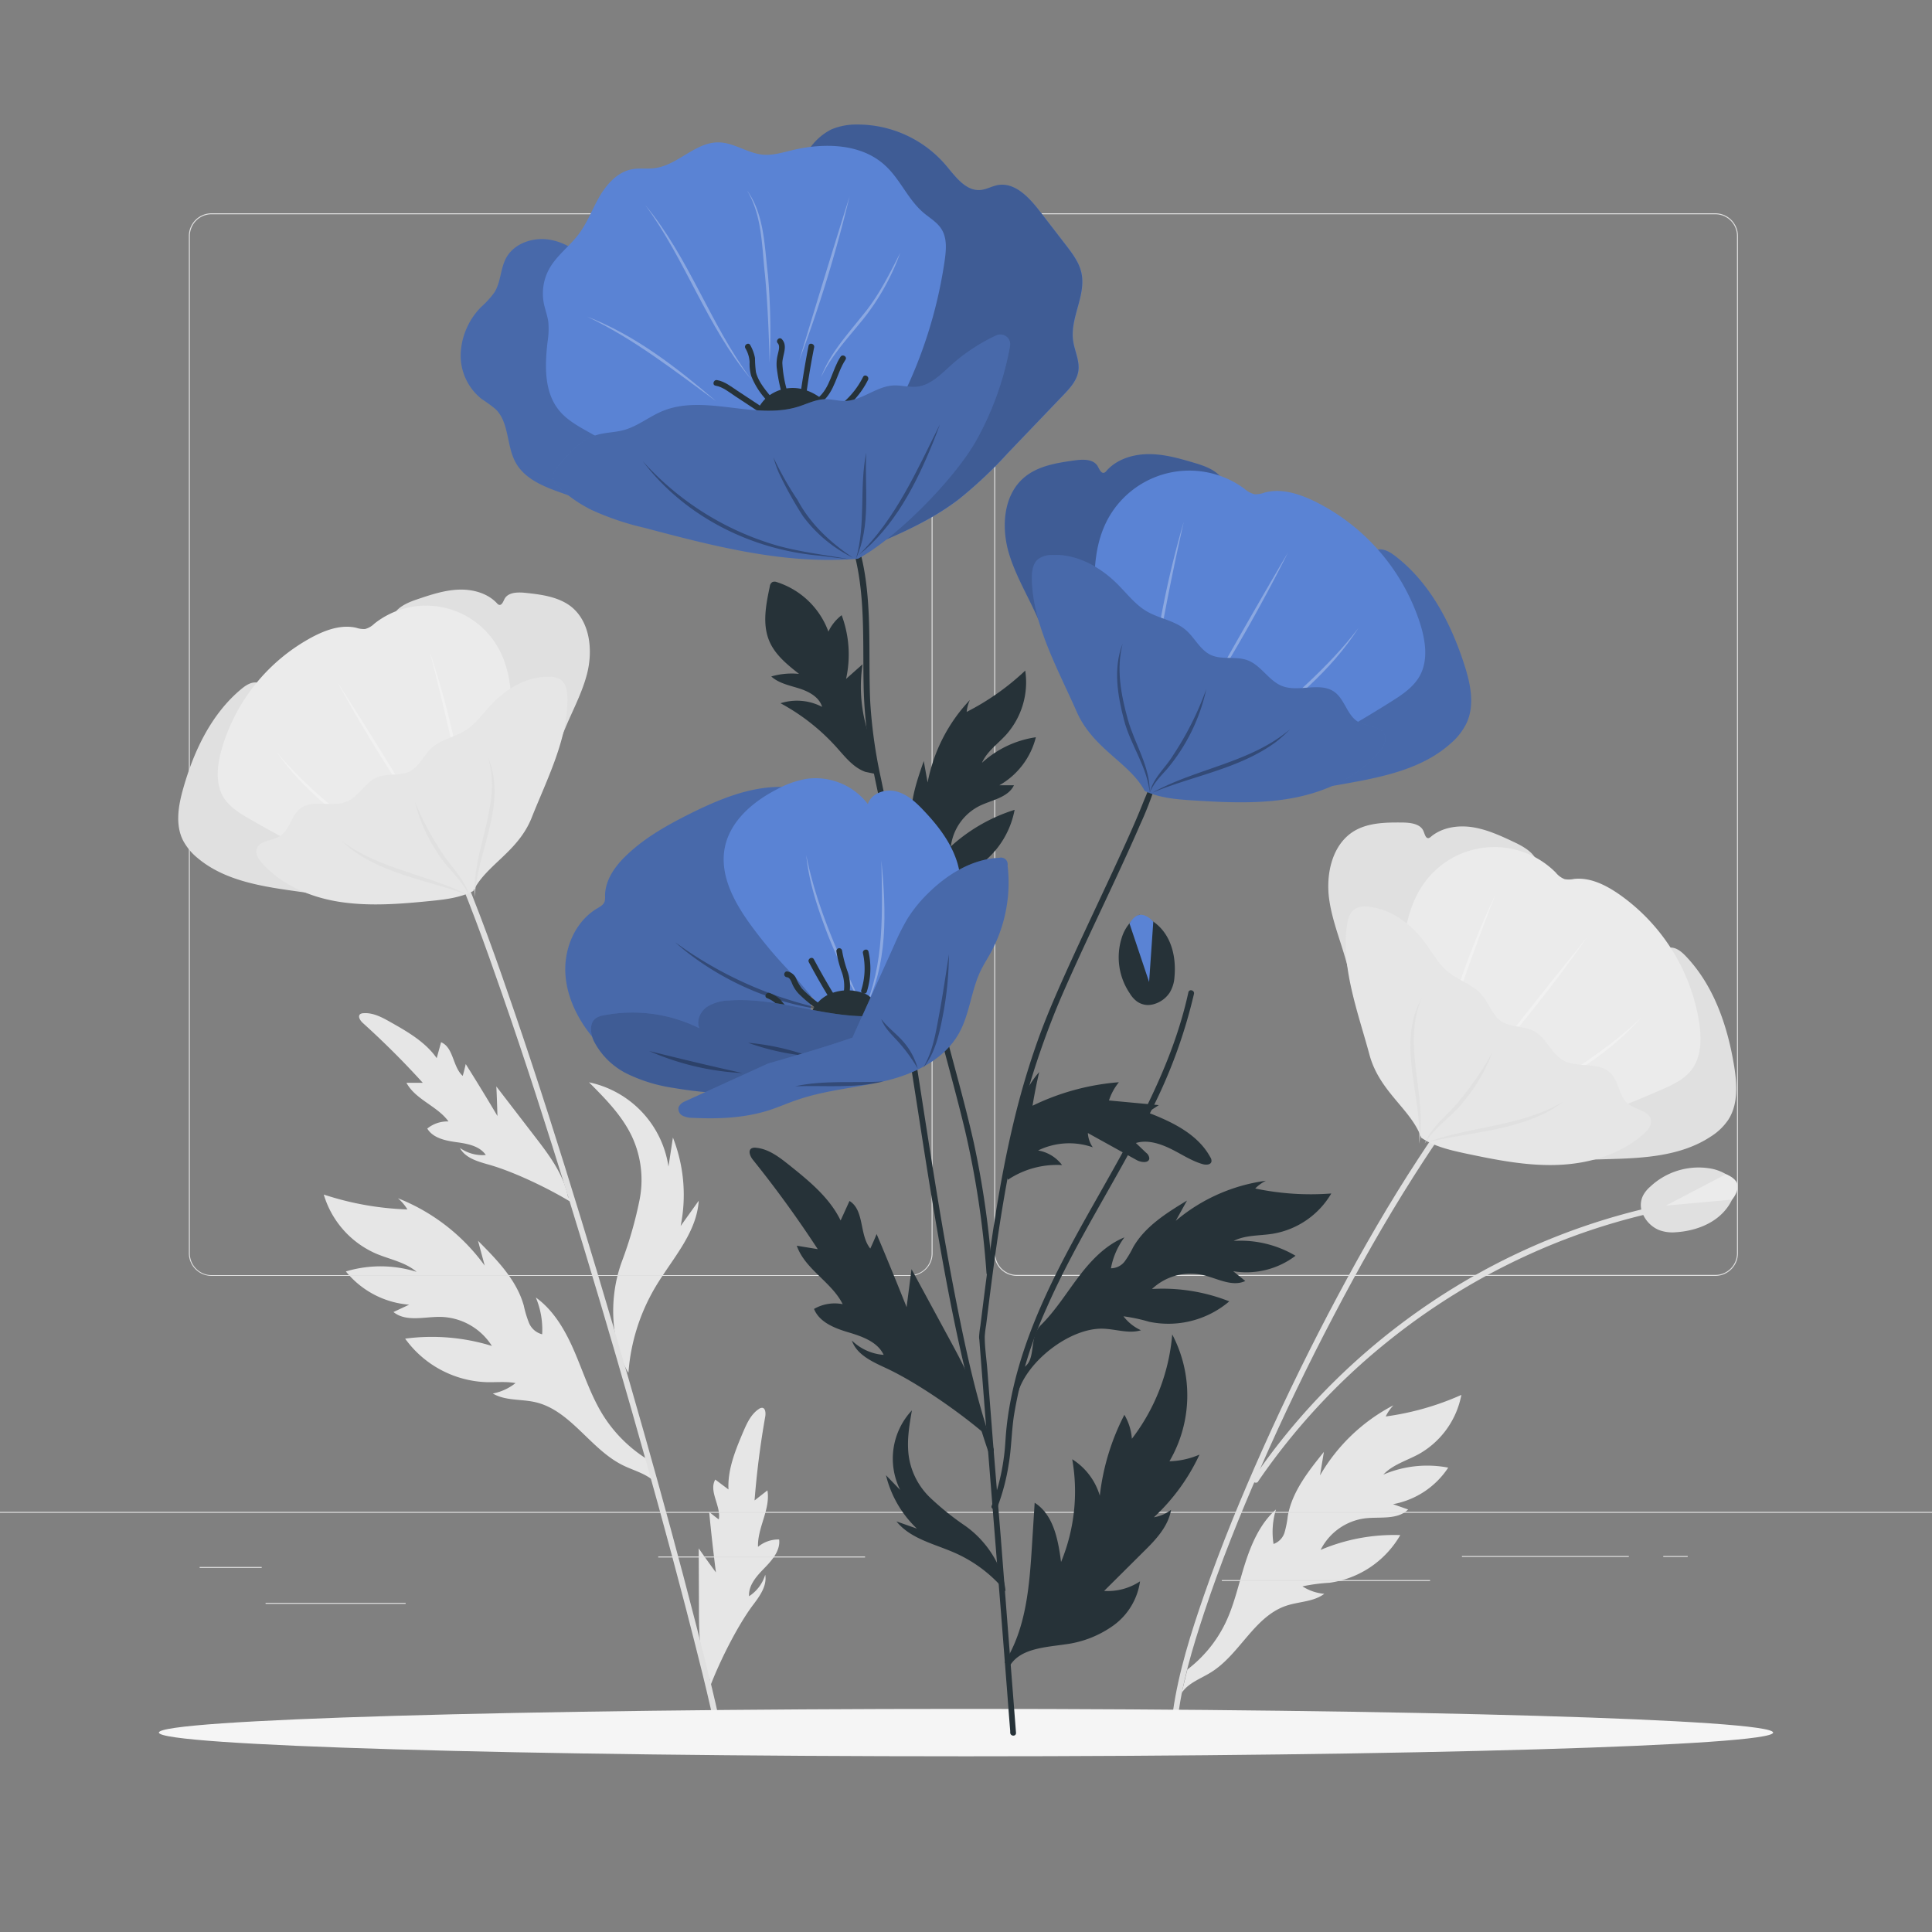 <svg xmlns="http://www.w3.org/2000/svg" viewBox="0 0 500 500"><rect x="0" y="0" width="500" height="500" fill="#808080" stroke="none"/><g id="freepik--background-complete--inject-220"><path d="M127.3,348.33a16.15,16.15,0,0,0-13.3-7.52c-4.18-.06-8.93,1.38-12.17-1.26l4.06-1.9a23.44,23.44,0,0,1-16.38-8.6,31.19,31.19,0,0,1,18.3.1c-2.9-2.5-6.88-3.2-10.41-4.68a24.2,24.2,0,0,1-13.61-15.32A77.06,77.06,0,0,0,105.44,313a12.33,12.33,0,0,0-2.45-2.89,50.67,50.67,0,0,1,22.45,17.43q-.87-3.23-1.73-6.43c4.88,4.91,10,10.13,11.85,16.8a27.44,27.44,0,0,0,1.35,4.47,5,5,0,0,0,3.4,2.93,21.42,21.42,0,0,0-1.64-9.52c4.77,3.43,7.77,8.79,10.08,14.19s4.12,11.07,7.2,16.08a36,36,0,0,0,11.84,11.76l2.24,6.35c-2.13-2.64-5.73-3.44-8.77-4.93-8.47-4.14-13.53-14.24-22.72-16.36-3.67-.84-7.75-.32-11-2.24a13.53,13.53,0,0,0,5.88-2.7c-2.49-.46-5-.17-7.57-.24a27.14,27.14,0,0,1-21-11.26A52.57,52.57,0,0,1,127.3,348.33Z" style="fill:#e6e6e6"></path><path d="M162.64,355.23a50.86,50.86,0,0,1,7.09-22.34c4.3-7.17,10.57-13.81,11.1-22.15l-4.68,6.55a40.57,40.57,0,0,0-2-22.89L173,301.91a26.25,26.25,0,0,0-20.57-21.81c4.22,4.23,8.51,8.56,11.08,13.95a26.61,26.61,0,0,1,2,16.51,102.76,102.76,0,0,1-4.48,15.68c-4,10.69-2.45,22.19,1.56,29" style="fill:#e6e6e6"></path><path d="M185.28,406.93q-1-7.81-1.75-15.65c.81.67,1.64,1.32,2.49,1.94.63-3.48-2.66-7.24-.91-10.31l3.42,2.56c-.26-5.07,1.74-10,3.7-14.65,1-2.33,2.07-4.81,4.19-6.19a1.41,1.41,0,0,1,.77-.29c.9,0,1,1.3.87,2.18-1.28,7.21-2.21,14.49-2.78,21.79l3.33-2.6c.83,4.9-2.61,9.63-2.44,14.61a8.29,8.29,0,0,1,5.47-1.91c.35,2.84-1.78,5.33-3.78,7.38s-4.19,4.45-4,7.31a10.08,10.08,0,0,0,4.18-5.56c.52,2.94-1.51,5.65-3.29,8-4.06,5.49-8.67,14.78-11.07,21.17l0-2.08c-2.68-5.34-2.76-11.57-2.79-17.55l-.06-16.36Q183,403.86,185.28,406.93Z" style="fill:#e6e6e6"></path><path d="M128.74,288.82q-4-6.76-8.21-13.44-.34,1.55-.78,3.06c-2.63-2.36-2.33-7.35-5.6-8.71-.38,1.38-.75,2.75-1.13,4.12-2.91-4.16-7.48-6.8-11.91-9.3-2.2-1.25-4.58-2.54-7.1-2.33a1.44,1.44,0,0,0-.79.24c-.69.57,0,1.66.65,2.26q8.16,7.36,15.55,15.51h-4.23c2.36,4.38,8,6,10.88,10a8.24,8.24,0,0,0-5.49,1.84c1.47,2.46,4.68,3.13,7.52,3.52s6,.95,7.63,3.32a10.1,10.1,0,0,1-6.71-1.83c1.4,2.64,4.66,3.53,7.53,4.34,6.58,1.86,15.91,6.37,21.73,10L147,309.74c-1.15-5.86-4.9-10.83-8.55-15.57q-5-6.5-10-13C128.59,283.74,128.66,286.28,128.74,288.82Z" style="fill:#e6e6e6"></path><path d="M115.28,219.12c5.62,12.43,10.21,25.33,14.69,38.21,6,17.19,11.54,34.53,16.93,51.91q8.64,27.9,16.64,56c4.78,16.75,9.42,33.54,13.81,50.4,3,11.67,6.06,23.37,8.45,35.19.18.91.36,1.83.53,2.75s1.62.54,1.45-.4c-2.06-11.08-4.9-22-7.7-32.95-4.21-16.44-8.7-32.81-13.32-49.14q-7.92-28-16.44-55.82c-5.43-17.7-11-35.35-17-52.87-4.65-13.59-9.44-27.18-15.12-40.38-.52-1.22-1-2.42-1.59-3.63-.4-.88-1.69-.11-1.3.76Z" style="fill:#e0e0e0"></path><path d="M101.79,163.64a8.1,8.1,0,0,1-.29-3.38c.55-2.85,3.72-4.23,6.47-5.16,3.47-1.17,7-2.35,10.65-2.5s7.53.87,10,3.53a1.34,1.34,0,0,0,.5.39c.72.23,1.09-.79,1.43-1.47.9-1.78,3.37-1.83,5.35-1.63,4.15.43,8.54,1,11.83,3.51,5,3.92,5.78,11.39,4.17,17.56s-5.06,11.7-7.05,17.76l-24.23,21.48A205.48,205.48,0,0,1,101.79,163.64Z" style="fill:#e0e0e0"></path><path d="M47.46,203.9c2.75-9.66,7.28-19.18,15-25.59,1.14-.94,2.51-1.86,4-1.67a5.7,5.7,0,0,1,3.12,2C82.63,192,87.62,211.11,92.1,229.29l-4.38,2.83q-6.12-.75-12.24-1.63c-8.6-1.22-17.64-2.81-24.29-8.39a14.8,14.8,0,0,1-3.88-4.71C45.3,213.25,46.19,208.33,47.46,203.9Z" style="fill:#e0e0e0"></path><path d="M57.29,194.19a47.94,47.94,0,0,1,23.56-29.34c3.49-1.84,7.5-3.27,11.35-2.38a6.21,6.21,0,0,0,2.28.32,5.37,5.37,0,0,0,2.38-1.37A21.46,21.46,0,0,1,129,167.77c3.85,6.94,3.57,15.34,3.19,23.27l-48.6,31.05q-9.64-4.76-19-10.15c-2.6-1.5-5.28-3.14-6.82-5.72C55.71,202.68,56.2,198.18,57.29,194.19Z" style="fill:#ebebeb"></path><path d="M111.18,168.56a215.18,215.18,0,0,1,9.6,41.92c-2.71-13.69-6.07-28.42-9.6-41.92Z" style="fill:#fff;opacity:0.3"></path><path d="M109.55,212.41a381.4,381.4,0,0,1-22.22-35.87c7.37,11.45,15.24,24.17,22.22,35.87Z" style="fill:#fff;opacity:0.3"></path><path d="M97.46,218.25c-9.59-6.64-19.15-13.91-25.83-23.61,7.47,9.05,16.84,16.16,25.83,23.61Z" style="fill:#fff;opacity:0.3"></path><path d="M122.51,230.55c3.27-6.71,11.58-10.07,15.09-18.94,3.92-9.89,9.58-20.75,9.23-31.38-.05-1.55-.36-3.25-1.58-4.21a5,5,0,0,0-3.05-.87c-5.81-.16-11.27,3.1-15.21,7.37-2.07,2.24-3.88,4.81-6.45,6.46-2.82,1.8-6.41,2.36-8.88,4.63-2,1.86-3.13,4.73-5.57,6s-5.81.46-8.49,1.56c-3.13,1.29-4.75,5-7.86,6.29-3.81,1.61-8.81-.74-12.06,1.82-2.36,1.85-2.72,5.59-5.29,7.14-2.08,1.26-5.51,1.11-6,3.48-.28,1.24.54,2.45,1.38,3.4,5.12,5.81,12.72,9,20.38,10.14s15.46.51,23.17-.26c3.85-.38,7.8-.83,11.23-2.62" style="fill:#e6e6e6"></path><path d="M121.07,231.61c-9.8-3.59-20.55-5.15-29.3-11.19a34.34,34.34,0,0,1-3.44-2.91c9.6,7.43,22.13,8.68,32.74,14.1Z" style="fill:#e0e0e0"></path><path d="M121.46,231.84c-2-4.33-5.95-7.28-8.39-11.35a41.65,41.65,0,0,1-5.69-13,76.36,76.36,0,0,0,6.53,12.44c2.37,4,6.26,7.29,7.55,11.9Z" style="fill:#e0e0e0"></path><path d="M122.85,232.11c-.72-12.12,7.07-23.75,3.52-35.86,4.94,11.89-2.86,23.91-3.52,35.86Z" style="fill:#e0e0e0"></path><path d="M449.53,306.22a11.9,11.9,0,0,0-7.36-3.89,18.27,18.27,0,0,0-15.11,4.8,7.81,7.81,0,0,0-1.82,2.24,5.56,5.56,0,0,0-.53,3.35,6.35,6.35,0,0,0,.67,1.92,7.91,7.91,0,0,0,3.86,3.65,9.84,9.84,0,0,0,4.49.61C440.28,318.49,448.21,315.23,449.53,306.22Z" style="fill:#e0e0e0"></path><path d="M446.68,303.88,431.16,312l17.09-1.54s2-2.2,1.28-4.26C449,304.73,446.68,303.88,446.68,303.88Z" style="fill:#ebebeb"></path><path d="M386.08,275.05c-7.29,7.43-13.34,16.1-19,24.77-7.48,11.4-14.29,23.24-20.72,35.26q-10.43,19.49-19.47,39.69c-5.58,12.47-10.8,25.12-15.27,38-3.4,9.81-6.6,19.89-8.07,30.19-.14,1-.26,1.95-.36,2.92s1.4.95,1.5,0c1-9.78,3.93-19.4,7-28.69,4.18-12.65,9.16-25,14.51-37.24q8.79-20.08,19-39.51c6.4-12.21,13.17-24.24,20.57-35.87,5.81-9.13,11.95-18.21,19.25-26.22.71-.77,1.42-1.53,2.16-2.28s-.39-1.75-1.06-1.06Z" style="fill:#e0e0e0"></path><path d="M397.27,227.54a8.54,8.54,0,0,0,.7-3.47c-.23-3-3.35-4.83-6.09-6.12-3.45-1.63-7-3.27-10.74-3.86s-7.9,0-10.83,2.46a1.3,1.3,0,0,1-.56.34c-.77.16-1-.95-1.31-1.69-.71-1.95-3.28-2.3-5.35-2.33-4.35-.05-9,0-12.68,2.23-5.67,3.46-7.34,11.11-6.41,17.7s3.84,12.73,5.18,19.24l22.55,25.15A214.27,214.27,0,0,0,397.27,227.54Z" style="fill:#e0e0e0"></path><path d="M448.77,275.75c-1.7-10.33-5.26-20.74-12.5-28.31-1.07-1.11-2.38-2.23-3.93-2.21a6,6,0,0,0-3.46,1.66c-15.15,12.33-22.6,31.53-29.41,49.84l4.2,3.46q6.43,0,12.88-.22c9.05-.24,18.61-.81,26.17-5.81a15.21,15.21,0,0,0,4.59-4.41C449.89,285.7,449.55,280.49,448.77,275.75Z" style="fill:#e0e0e0"></path><path d="M439.73,264.52a50,50,0,0,0-20.9-33.22c-3.41-2.33-7.39-4.29-11.49-3.83a6.47,6.47,0,0,1-2.4.06,5.52,5.52,0,0,1-2.3-1.7,22.39,22.39,0,0,0-34.09,2.74c-4.82,6.73-5.53,15.47-6.08,23.73l46.65,38Q419.7,286.51,430,282c2.87-1.24,5.84-2.63,7.75-5.11C440.36,273.51,440.38,268.78,439.73,264.52Z" style="fill:#ebebeb"></path><path d="M387,231.51c-5.29,13.57-10.54,28.43-14.95,42.3A226.72,226.72,0,0,1,387,231.51Z" style="fill:#fff;opacity:0.3"></path><path d="M383.4,277.15c8.64-11.27,18.32-23.51,27.31-34.52a407.32,407.32,0,0,1-27.31,34.52Z" style="fill:#fff;opacity:0.3"></path><path d="M395.23,284.65c10.21-6.63,20.78-12.87,29.59-21.38-8.1,9.24-18.87,15.63-29.59,21.38Z" style="fill:#fff;opacity:0.3"></path><path d="M367.81,294.41c-2.6-7.34-10.8-11.82-13.39-21.44-2.88-10.71-7.44-22.65-5.81-33.62.24-1.6.76-3.33,2.13-4.17a5.38,5.38,0,0,1,3.27-.54c6,.53,11.31,4.57,14.89,9.46,1.88,2.56,3.44,5.45,5.9,7.46,2.72,2.21,6.37,3.22,8.66,5.87,1.87,2.16,2.68,5.27,5.05,6.87s6,1.16,8.62,2.63c3.08,1.71,4.32,5.71,7.39,7.45,3.76,2.13,9.22.29,12.28,3.33,2.23,2.2,2.15,6.12,4.63,8,2,1.55,5.58,1.81,5.85,4.33.14,1.32-.85,2.47-1.84,3.35-6,5.41-14.26,7.79-22.33,8.09s-16.09-1.33-24-3c-3.94-.86-8-1.79-11.31-4.06" style="fill:#e6e6e6"></path><path d="M369.16,295.68c11.66-4.32,24.8-4.12,35.63-10.7a36.54,36.54,0,0,1-3.93,2.59c-9.79,5.2-21.11,5.53-31.7,8.11Z" style="fill:#e0e0e0"></path><path d="M368.74,295.87c1.89-4.62,6.32-7.53,9.26-11.42a77.76,77.76,0,0,0,8.24-12.13,44.08,44.08,0,0,1-7.47,12.77c-3,3.93-7.44,6.53-10,10.78Z" style="fill:#e0e0e0"></path><path d="M367.27,296c.77-12.45-5.89-25.84.62-37.58-5.15,12.12,1.54,25.1-.62,37.58Z" style="fill:#e0e0e0"></path><path d="M325.6,383.39A168.18,168.18,0,0,1,359,347.3a171.25,171.25,0,0,1,42.47-25.14,166.67,166.67,0,0,1,26.36-8.32c.94-.21.55-1.66-.4-1.45a169.62,169.62,0,0,0-46.32,18A172.84,172.84,0,0,0,342,360.86a167.84,167.84,0,0,0-17.66,21.77c-.54.8.76,1.55,1.3.76Z" style="fill:#e0e0e0"></path><path d="M341.78,401.11a15,15,0,0,1,11.55-8.17c3.85-.44,8.36.45,11.09-2.29l-3.91-1.37a21.78,21.78,0,0,0,14.29-9.46A28.87,28.87,0,0,0,358,381.63c2.43-2.57,6-3.59,9.15-5.29A22.36,22.36,0,0,0,378.2,361a71.35,71.35,0,0,1-19.58,5.58,11.5,11.5,0,0,1,2-2.89,46.93,46.93,0,0,0-19,18.15l1-6.09c-4,5-8.22,10.27-9.34,16.59a26.27,26.27,0,0,1-.83,4.24,4.59,4.59,0,0,1-2.86,3,19.86,19.86,0,0,1,.63-8.93c-4.08,3.61-6.34,8.83-8,14s-2.75,10.58-5.13,15.48a33.37,33.37,0,0,1-9.8,11.94l-1.47,6.06c1.72-2.63,5-3.7,7.62-5.36,7.41-4.61,11.13-14.39,19.4-17.19,3.29-1.12,7.1-1,9.89-3.1a12.5,12.5,0,0,1-5.66-1.93,46.08,46.08,0,0,1,7-.93,25.12,25.12,0,0,0,18.32-12.34A48.65,48.65,0,0,0,341.78,401.11Z" style="fill:#e6e6e6"></path><path d="M443.92,330.2H263.17a5.87,5.87,0,0,1-5.86-5.86V61.06a5.87,5.87,0,0,1,5.86-5.86H443.92a5.87,5.87,0,0,1,5.86,5.86V324.34A5.87,5.87,0,0,1,443.92,330.2ZM263.17,55.45a5.62,5.62,0,0,0-5.61,5.61V324.34a5.62,5.62,0,0,0,5.61,5.61H443.92a5.61,5.61,0,0,0,5.61-5.61V61.06a5.61,5.61,0,0,0-5.61-5.61Z" style="fill:#e0e0e0"></path><path d="M235.49,330.2H54.75a5.87,5.87,0,0,1-5.87-5.86V61.06a5.87,5.87,0,0,1,5.87-5.86H235.49a5.86,5.86,0,0,1,5.86,5.86V324.34A5.86,5.86,0,0,1,235.49,330.2ZM54.75,55.45a5.62,5.62,0,0,0-5.62,5.61V324.34A5.62,5.62,0,0,0,54.75,330H235.49a5.61,5.61,0,0,0,5.61-5.61V61.06a5.61,5.61,0,0,0-5.61-5.61Z" style="fill:#e0e0e0"></path><rect y="391.27" width="500" height="0.25" style="fill:#e0e0e0"></rect><rect x="51.67" y="405.53" width="16.06" height="0.25" style="fill:#e0e0e0"></rect><rect x="170.35" y="402.82" width="53.53" height="0.25" style="fill:#e0e0e0"></rect><rect x="68.73" y="414.82" width="36.25" height="0.25" style="fill:#e0e0e0"></rect><rect x="378.35" y="402.69" width="43.19" height="0.25" style="fill:#e0e0e0"></rect><rect x="430.45" y="402.69" width="6.33" height="0.25" style="fill:#e0e0e0"></rect><rect x="316.21" y="408.92" width="53.89" height="0.25" style="fill:#e0e0e0"></rect></g><g id="freepik--Shadow--inject-220"><path d="M458.88,448.39c0,3.39-93.52,6.14-208.88,6.14s-208.88-2.75-208.88-6.14,93.52-6.13,208.88-6.13S458.88,445,458.88,448.39Z" style="fill:#f5f5f5"></path></g><g id="freepik--Flowers--inject-220"><path d="M225.7,256.07a30.29,30.29,0,0,0,4.84-13.22c.57-4.93-.08-9.9-.24-14.86s.21-10.13,2.63-14.46a18.2,18.2,0,0,0,2.15,7.87,4.17,4.17,0,0,0,1.54-3.46,23.63,23.63,0,0,0-.55-3.9c-.94-5.77,1.07-11.57,3-17.08.33,1.85.65,3.69,1,5.54A42.64,42.64,0,0,1,251,181.16a10,10,0,0,0-.83,3.08,65,65,0,0,0,15.16-10.69,20.39,20.39,0,0,1-4.92,16.57c-2.17,2.4-5,4.36-6.28,7.3a26.26,26.26,0,0,1,13.95-6.62,19.82,19.82,0,0,1-9.45,12.43h3.78c-1.53,3.18-5.67,3.78-8.85,5.31a13.64,13.64,0,0,0-7.48,10.51,44.31,44.31,0,0,1,16.5-9.47,22.86,22.86,0,0,1-12,16.12,41.68,41.68,0,0,0-5.69,2.9,11.42,11.42,0,0,0,5.45,0c-1.78,2.63-5.08,3.69-7.58,5.64-6.27,4.91-6.53,14.44-11.52,20.63-1.79,2.23-4.26,4.13-4.94,6.9" style="fill:#263238"></path><path d="M344.54,308.87a69.59,69.59,0,0,1-19.69-1.29,10.66,10.66,0,0,1,2.75-2,45.53,45.53,0,0,0-23.31,10.36l2.9-5.23c-5.32,3.23-10.86,6.69-13.94,12.09a25.49,25.49,0,0,1-2.14,3.6,4.48,4.48,0,0,1-3.6,1.83,19.27,19.27,0,0,1,3.49-8c-4.9,2-8.67,6-11.85,10.2s-6,8.76-9.73,12.46c-3.59,3.52-.68,9.93-5.48,11.44l-.5,6.1c2.41-8.19,13.38-16.7,21.84-16.57,3.38.06,6.82,1.39,10,.41a12.07,12.07,0,0,1-4.53-3.61,43.61,43.61,0,0,1,6.64,1.41,24.34,24.34,0,0,0,20.75-5.28,47,47,0,0,0-20-3.2A14.52,14.52,0,0,1,311.41,330c3.65.85,7.48,3.13,10.87,1.52l-3.13-2.53a21,21,0,0,0,16.13-4,27.94,27.94,0,0,0-16-3.84c3.06-1.56,6.68-1.31,10.07-1.85A21.7,21.7,0,0,0,344.54,308.87Z" style="fill:#263238"></path><path d="M199.87,150.65a1.51,1.51,0,0,0-.65,1.15c-1,4.72-2,9.81-.07,14.23,1.52,3.5,4.63,6,7.63,8.37a18.93,18.93,0,0,0-7.18.67c2,1.79,4.7,2.3,7.23,3.1s5.19,2.23,5.93,4.77A14,14,0,0,0,202,182a53.79,53.79,0,0,1,14.51,11.42c2.2,2.45,4.33,5.22,7.43,6.33l3,.62c.6-3.55-1-7-2.18-10.46a38.79,38.79,0,0,1-1.53-18l-4.27,3.79a29.17,29.17,0,0,0-1.14-16.49,11.61,11.61,0,0,0-3.43,4.25,21,21,0,0,0-13.44-12.84A1.44,1.44,0,0,0,199.87,150.65Z" style="fill:#263238"></path><path d="M219.43,138c4.75,12.48,3.81,26.05,4.07,39.14a117,117,0,0,0,2,19.58c1.33,7.14,3,14.21,4.73,21.25,3.5,13.94,7.5,27.75,11,41.71,2.69,10.91,5.83,21.71,8.46,32.63a236.25,236.25,0,0,1,5.61,37.13c.07,1,1.57,1,1.5,0a238.47,238.47,0,0,0-4.79-33.75c-2.34-10.43-5.34-20.7-8-31.05-3.57-14-7.35-27.93-11-41.9-1.83-7-3.56-14.09-5-21.2a127.27,127.27,0,0,1-2.81-20.18c-.63-14.6,1.07-29.81-4.24-43.76-.34-.89-1.79-.5-1.45.4Z" style="fill:#263238"></path><path d="M260.18,303.68c1.18-9.29,2.62-19.17,8.76-26.23q-1,4.32-1.72,8.71a62.18,62.18,0,0,1,22.35-6.08A14.71,14.71,0,0,0,287,284.8L299.9,286,297,287.9c6.35,2.42,13,5.62,16.23,11.59a1.64,1.64,0,0,1,.29,1.14c-.21.86-1.42.89-2.26.65-3-.86-5.58-2.66-8.35-4s-6-2.37-8.94-1.47l2.65,2.53a2,2,0,0,1,.82,1.43c-.08,1.31-2.1,1.1-3.26.46l-12.64-7a7.13,7.13,0,0,0,1.28,3.7,18.37,18.37,0,0,0-14.16.81,9.79,9.79,0,0,1,6.2,3.78,22.87,22.87,0,0,0-14,3.79" style="fill:#263238"></path><path d="M260,430.23c5.59-8.83,6.41-19.76,7.07-30.19.23-3.71.47-7.42.7-11.13,4.89,3.11,6.09,9.6,6.83,15.34a47.93,47.93,0,0,0,2.89-26.6,16.79,16.79,0,0,1,7.14,9.43,60.32,60.32,0,0,1,6.36-20.93,14.31,14.31,0,0,1,1.94,6.2,51.25,51.25,0,0,0,10.44-27,33.82,33.82,0,0,1-.72,32.83,21.07,21.07,0,0,0,7.78-1.73,52.15,52.15,0,0,1-11.8,16.22,9.84,9.84,0,0,0,4.44-1.93c-.75,4.37-4,7.79-7.2,10.92l-10.13,10.07a15.09,15.09,0,0,0,9.3-2.48,17.07,17.07,0,0,1-6.83,11.38,27.26,27.26,0,0,1-12.56,4.93c-5.34.79-11.82,1.06-14.44,5.78" style="fill:#263238"></path><path d="M260.18,411.79a35.55,35.55,0,0,0-13-9.88c-5.31-2.36-11.53-3.63-15.17-8.17l5.28,1.86a28.24,28.24,0,0,1-8-13.82l3.67,3.81A18.23,18.23,0,0,1,236,365c-.71,4.09-1.42,8.27-.73,12.37a18.56,18.56,0,0,0,5.44,10.21,71.15,71.15,0,0,0,8.82,7.12c6.54,4.49,10.26,11.65,10.7,17.13" style="fill:#263238"></path><path d="M234.63,338.29q-3.78-9.51-7.76-18.92c-.51,1.27-1.06,2.52-1.64,3.76-2.88-3.57-1.47-9.91-5.38-12.32q-1.15,2.54-2.3,5.05c-2.87-5.94-8.2-10.26-13.35-14.38-2.57-2.05-5.36-4.19-8.64-4.45a1.87,1.87,0,0,0-1.05.16c-1,.58-.36,2.12.37,3q8.94,11.13,16.75,23.09l-5.42-.89c2.11,6.11,9,9.36,11.88,15.13a10.73,10.73,0,0,0-7.42,1.23c1.38,3.46,5.35,5,8.91,6.06s7.54,2.46,9.11,5.83a13.16,13.16,0,0,1-8.23-3.72c1.25,3.67,5.25,5.48,8.77,7.11,8.05,3.73,19.09,11.43,25.81,17.22l-1.26-2.39c-.27-7.76-4.06-14.91-7.76-21.73q-5.06-9.34-10.12-18.68C235.48,331.74,235.05,335,234.63,338.29Z" style="fill:#263238"></path><path d="M298.05,200.41c0,2.46-1.37,5.17-2.26,7.42-1.73,4.37-3.68,8.67-5.63,12.95-4.78,10.44-9.77,20.78-14.48,31.25-2.39,5.33-4.72,10.69-6.73,16.18a204.75,204.75,0,0,0-6.72,22.63c-3.63,15.23-5.81,30.76-7.76,46.28l-.75,6a24.54,24.54,0,0,0-.33,2.8c0,.26,0,.52.06.77l.33,4.27L255.11,368,257,391.67l2,25,1.61,20.6c.28,3.56.53,7.12.83,10.67,0,.17,0,.33,0,.49.08,1,1.58,1,1.5,0l-.58-7.47-1.46-18.62L259,397.89,257,373.43l-1.5-19.22c-.22-2.73-.66-5.55-.65-8.29a26.07,26.07,0,0,1,.36-3l.75-6q.75-6,1.58-12c1.09-7.76,2.32-15.5,3.83-23.19a212.13,212.13,0,0,1,12.94-42.92c4.52-10.48,9.48-20.76,14.29-31.11,2.19-4.71,4.36-9.42,6.42-14.19A88.31,88.31,0,0,0,299,203.27a10.73,10.73,0,0,0,.55-2.86.75.75,0,0,0-1.5,0Z" style="fill:#263238"></path><path d="M257.15,375c-4.34-12.35-7.12-25.25-9.66-38.07-2.83-14.29-5.17-28.67-7.42-43.06-1.08-6.87-2.13-13.74-3.22-20.61-.16-.95-1.6-.55-1.45.4,2.07,13,4,26,6.18,39,2.4,14.33,5,28.66,8.39,42.8a206.92,206.92,0,0,0,5.73,20c.32.9,1.77.51,1.45-.4Z" style="fill:#263238"></path><path d="M163.8,81.36a85.6,85.6,0,0,0-10-12.51c-3.16-3.14-6.92-5.95-11.3-6.77s-9.45.82-11.55,4.75c-1.46,2.76-1.32,6.19-3,8.85a23.42,23.42,0,0,1-3.39,3.73,18.33,18.33,0,0,0-5.33,12.08,14.36,14.36,0,0,0,5.46,11.8,34.31,34.31,0,0,1,3.57,2.6c3.57,3.47,2.77,9.45,5.19,13.81,2.2,4,6.7,6,11,7.54a150.7,150.7,0,0,0,24.07,6.61l16.1-16A252.18,252.18,0,0,0,163.8,81.36Z" style="fill:#5A83D4"></path><g style="opacity:0.2"><path d="M163.8,81.36a85.6,85.6,0,0,0-10-12.51c-3.16-3.14-6.92-5.95-11.3-6.77s-9.45.82-11.55,4.75c-1.46,2.76-1.32,6.19-3,8.85a23.42,23.42,0,0,1-3.39,3.73,18.33,18.33,0,0,0-5.33,12.08,14.36,14.36,0,0,0,5.46,11.8,34.31,34.31,0,0,1,3.57,2.6c3.57,3.47,2.77,9.45,5.19,13.81,2.2,4,6.7,6,11,7.54a150.7,150.7,0,0,0,24.07,6.61l16.1-16A252.18,252.18,0,0,0,163.8,81.36Z"></path></g><path d="M205.36,52.57a42.62,42.62,0,0,1,2.5-10.91,15.22,15.22,0,0,1,7.32-8.17,16.57,16.57,0,0,1,6.65-1.26,30.07,30.07,0,0,1,23,10.56c2.46,2.92,5.12,6.71,8.93,6.38,1.55-.14,3-1,4.49-1.27,4.38-.78,8.05,3.13,10.77,6.65l6.83,8.82c1.7,2.2,3.45,4.5,4.05,7.22,1.29,5.8-2.95,11.63-2.15,17.51.36,2.67,1.75,5.24,1.37,7.9-.36,2.48-2.18,4.47-3.92,6.28l-14.26,14.9a112.54,112.54,0,0,1-12.72,12c-8,6.15-17.56,10-26.94,13.83" style="fill:#5A83D4"></path><g style="opacity:0.3"><path d="M277.71,88.1c-.8-5.88,3.44-11.71,2.15-17.51-.6-2.72-2.35-5-4.05-7.22L269,54.55c-2.72-3.52-6.39-7.43-10.77-6.65-1.53.28-2.94,1.13-4.49,1.27-3.81.33-6.47-3.46-8.93-6.38a30.07,30.07,0,0,0-23-10.56,16.57,16.57,0,0,0-6.65,1.26,15.22,15.22,0,0,0-7.32,8.17,42.62,42.62,0,0,0-2.5,10.91L221.24,143c9.38-3.8,18.9-7.68,26.94-13.83a112.54,112.54,0,0,0,12.72-12l14.26-14.9c1.74-1.81,3.56-3.8,3.92-6.28C279.46,93.34,278.07,90.77,277.71,88.1Z"></path></g><path d="M166.72,119.89,152,111.63c-2.61-1.47-5.29-3-7.21-5.3-4-4.77-3.8-11.64-3.09-17.8a21.1,21.1,0,0,0,.21-5.14c-.22-1.71-.87-3.33-1.19-5a13.25,13.25,0,0,1,1.48-8.92c1.91-3.37,5.18-5.72,7.51-8.8s3.58-6.62,5.48-9.87,4.7-6.33,8.41-7c1.94-.37,4,0,5.91-.3,5.91-.78,10.42-6.69,16.38-6.65,4,0,7.56,2.82,11.56,3.18,2.53.22,5-.54,7.49-1.14,8.29-2,18-1.81,24.2,4C233,46.43,235,51.66,239,55.05c1.6,1.36,3.52,2.44,4.64,4.22,1.49,2.34,1.24,5.35.85,8.1a118.49,118.49,0,0,1-20.11,50.89" style="fill:#5A83D4"></path><path d="M151.85,81.9c12.59,4.84,23.38,13.31,33.56,22C174.6,96,164,87.65,151.85,81.9Z" style="fill:#fff;opacity:0.3"></path><path d="M194.24,98C182.92,84.47,177.41,67.22,167,53.08c11.3,13.57,16.8,30.82,27.29,44.94Z" style="fill:#fff;opacity:0.3"></path><path d="M199.18,93.94c-.2-7.57-.5-15.14-1.19-22.69-.85-7.4-.68-15.39-4.68-22,4.55,6.28,4.52,14.49,5.43,21.89a169.39,169.39,0,0,1,.44,22.75Z" style="fill:#fff;opacity:0.3"></path><path d="M206.86,93.23c4.11-13.71,8.72-28.74,13-42.39a356.35,356.35,0,0,1-13,42.39Z" style="fill:#fff;opacity:0.3"></path><path d="M212.43,97.78c2.19-6.11,6.72-11,10.66-16,4.15-4.92,7-10.65,9.9-16.37a61,61,0,0,1-9.32,16.84c-4,5-8.49,9.64-11.24,15.5Z" style="fill:#fff;opacity:0.3"></path><path d="M194.33,110.71c.76-2.93,1.9-5.91,4.17-7.91a10.43,10.43,0,0,1,9.49-2,13.54,13.54,0,0,1,7.81,6,5.21,5.21,0,0,1,.91,2.52c0,2.19-2.2,3.68-4.28,4.38a19.56,19.56,0,0,1-15.6-1.5" style="fill:#263238"></path><path d="M196.5,104.86l-5.58-3.68c-1.64-1.08-3.34-2.47-5.34-2.81-.94-.16-1.35,1.28-.39,1.44,1.91.33,3.57,1.74,5.15,2.78l5.41,3.56c.81.53,1.56-.76.75-1.29Z" style="fill:#263238"></path><path d="M199.19,102.27c-1.46-1.8-3-3.72-3.56-6a31.29,31.29,0,0,1-.24-3.62,10.72,10.72,0,0,0-1.21-3.31c-.43-.86-1.72-.1-1.29.76A8,8,0,0,1,194,93.67a11.42,11.42,0,0,0,.4,3.59,19.65,19.65,0,0,0,3.78,6.07c.61.75,1.66-.32,1.06-1.06Z" style="fill:#263238"></path><path d="M203.76,101.33A31.39,31.39,0,0,1,202.47,94c0-2.06,1.52-4.43-.12-6.22-.65-.71-1.71.35-1.06,1.06s.19,2,0,2.9A10.47,10.47,0,0,0,201,95a45.08,45.08,0,0,0,1.31,6.78c.22.94,1.67.54,1.45-.4Z" style="fill:#263238"></path><path d="M208.7,101.74q.83-6,2-11.85c.18-.94-1.27-1.34-1.45-.4q-1.14,5.9-2,11.85a.78.78,0,0,0,.53.92.75.75,0,0,0,.92-.52Z" style="fill:#263238"></path><path d="M212.65,104.1c3.45-2.78,3.85-7.5,6.16-11,.53-.81-.76-1.57-1.29-.76-2.23,3.41-2.62,8.06-5.93,10.73-.76.6.31,1.66,1.06,1.06Z" style="fill:#263238"></path><path d="M216.81,107.11a22.65,22.65,0,0,0,7.83-8.79c.43-.86-.86-1.62-1.29-.75a21.3,21.3,0,0,1-7.29,8.24c-.81.53-.06,1.83.75,1.3Z" style="fill:#263238"></path><path d="M222.11,144.55c9.27-4.86,24.81-20.27,30.62-30.7a78.58,78.58,0,0,0,8.67-24.36,2.53,2.53,0,0,0-3.55-2.69,47.26,47.26,0,0,0-11.71,7.72c-2.64,2.37-5.31,5.19-8.84,5.57-2,.21-4.08-.44-6.12-.33-4.34.23-8,3.81-12.32,4-1.85.06-3.69-.52-5.54-.44-2.31.1-4.45,1.2-6.66,1.9-11.34,3.59-24.33-3.39-35.31,1.21-3.4,1.43-6.35,3.9-9.91,4.87-2.31.63-4.78.59-7.07,1.29-4.05,1.25-7,4.62-9.76,7.87-.89,1.06-1.84,2.38-1.45,3.71a4.08,4.08,0,0,0,1.23,1.71,35.49,35.49,0,0,0,8.69,6.08,70.46,70.46,0,0,0,13.64,4.62c18.13,4.81,36.71,9.65,55.39,8Z" style="fill:#5A83D4"></path><g style="opacity:0.2"><path d="M222.11,144.55c9.27-4.86,24.81-20.27,30.62-30.7a78.58,78.58,0,0,0,8.67-24.36,2.53,2.53,0,0,0-3.55-2.69,47.26,47.26,0,0,0-11.71,7.72c-2.64,2.37-5.31,5.19-8.84,5.57-2,.21-4.08-.44-6.12-.33-4.34.23-8,3.81-12.32,4-1.85.06-3.69-.52-5.54-.44-2.31.1-4.45,1.2-6.66,1.9-11.34,3.59-24.33-3.39-35.31,1.21-3.4,1.43-6.35,3.9-9.91,4.87-2.31.63-4.78.59-7.07,1.29-4.05,1.25-7,4.62-9.76,7.87-.89,1.06-1.84,2.38-1.45,3.71a4.08,4.08,0,0,0,1.23,1.71,35.49,35.49,0,0,0,8.69,6.08,70.46,70.46,0,0,0,13.64,4.62c18.13,4.81,36.71,9.65,55.39,8Z"></path></g><path d="M166.33,119.33a74.59,74.59,0,0,0,34.8,21.86c6.1,1.7,12.42,2.42,18.66,3.53-2.53-.27-5-.58-7.56-.9-17.79-1.52-35.06-10.14-45.9-24.49Z" style="opacity:0.3"></path><path d="M220.83,144.37a35.39,35.39,0,0,1-13.05-10.83,99,99,0,0,1-6.21-11.16,30.36,30.36,0,0,1-1.4-4,82.09,82.09,0,0,0,6.23,11c3.32,6.25,8.56,11.1,14.43,15Z" style="opacity:0.3"></path><path d="M221.53,144.6c2.61-9,.81-18.39,2.65-27.46-.46,9.16,1.29,18.83-2.65,27.46Z" style="opacity:0.3"></path><path d="M222.14,143.72c9.69-9.45,15.16-22,21.12-33.92-.56,1.59-1.19,3.14-1.8,4.71-4.4,10.83-10,21.82-19.32,29.21Z" style="opacity:0.3"></path><path d="M316.65,129.16a9.3,9.3,0,0,0,.19-3.78c-.74-3.15-4.33-4.57-7.44-5.5-3.91-1.16-7.9-2.34-12-2.35s-8.37,1.28-11.07,4.35a1.38,1.38,0,0,1-.54.45c-.79.29-1.25-.84-1.66-1.58-1.07-2-3.83-1.9-6-1.6-4.61.64-9.49,1.4-13.05,4.4-5.45,4.57-6,12.94-3.94,19.76s6.12,12.86,8.59,19.53l27.91,23A229.14,229.14,0,0,0,316.65,129.16Z" style="fill:#5A83D4"></path><g style="opacity:0.3"><path d="M316.65,129.16a9.3,9.3,0,0,0,.19-3.78c-.74-3.15-4.33-4.57-7.44-5.5-3.91-1.16-7.9-2.34-12-2.35s-8.37,1.28-11.07,4.35a1.38,1.38,0,0,1-.54.45c-.79.29-1.25-.84-1.66-1.58-1.07-2-3.83-1.9-6-1.6-4.61.64-9.49,1.4-13.05,4.4-5.45,4.57-6,12.94-3.94,19.76s6.12,12.86,8.59,19.53l27.91,23A229.14,229.14,0,0,0,316.65,129.16Z"></path></g><path d="M378.92,171.88c-3.46-10.66-8.9-21.1-17.79-27.94-1.31-1-2.88-2-4.51-1.71a6.36,6.36,0,0,0-3.39,2.32c-14.05,15.49-18.84,37-23.1,57.48l5,3q6.81-1.1,13.6-2.32c9.54-1.71,19.57-3.85,26.76-10.36a16.26,16.26,0,0,0,4.14-5.4C381.71,182.23,380.51,176.77,378.92,171.88Z" style="fill:#5A83D4"></path><g style="opacity:0.2"><path d="M378.92,171.88c-3.46-10.66-8.9-21.1-17.79-27.94-1.31-1-2.88-2-4.51-1.71a6.36,6.36,0,0,0-3.39,2.32c-14.05,15.49-18.84,37-23.1,57.48l5,3q6.81-1.1,13.6-2.32c9.54-1.71,19.57-3.85,26.76-10.36a16.26,16.26,0,0,0,4.14-5.4C381.71,182.23,380.51,176.77,378.92,171.88Z"></path></g><path d="M367.55,161.45a53.55,53.55,0,0,0-27.48-31.79c-4-1.91-8.51-3.34-12.77-2.19a6.93,6.93,0,0,1-2.53.45,5.94,5.94,0,0,1-2.71-1.43,24,24,0,0,0-35.64,8.39c-4,7.9-3.36,17.27-2.61,26.1l55.5,32.68q10.57-5.7,20.75-12.1c2.84-1.78,5.76-3.73,7.38-6.66C369.66,170.86,368.93,165.85,367.55,161.45Z" style="fill:#5A83D4"></path><path d="M306.37,135q-5.31,23.44-9,47.17a249.12,249.12,0,0,1,9-47.17Z" style="fill:#fff;opacity:0.3"></path><path d="M310,183.9c7.36-13.3,15.63-27.82,23.34-40.93A455.39,455.39,0,0,1,310,183.9Z" style="fill:#fff;opacity:0.3"></path><path d="M323.69,189.93c9.77-8.63,19.95-17,27.88-27.4-7.12,11.07-17.47,19.56-27.88,27.4Z" style="fill:#fff;opacity:0.3"></path><path d="M296.25,204.68c-3.93-7.35-13.33-10.77-17.62-20.53-4.77-10.87-11.53-22.77-11.57-34.64,0-1.73.26-3.65,1.58-4.76a5.74,5.74,0,0,1,3.38-1.1c6.47-.41,12.7,3,17.27,7.61,2.41,2.41,4.52,5.21,7.46,6.94,3.23,1.9,7.25,2.38,10.1,4.82,2.34,2,3.69,5.14,6.46,6.46,2.92,1.38,6.51.26,9.54,1.39,3.54,1.31,5.5,5.35,9,6.69,4.32,1.65,9.8-1.18,13.54,1.54,2.71,2,3.26,6.14,6.19,7.76,2.37,1.32,6.2,1,6.89,3.64.36,1.37-.5,2.75-1.4,3.85-5.49,6.69-13.84,10.54-22.34,12.15s-17.24,1.19-25.87.65c-4.31-.28-8.74-.61-12.63-2.47" style="fill:#5A83D4"></path><g style="opacity:0.2"><path d="M296.25,204.68c-3.93-7.35-13.33-10.77-17.62-20.53-4.77-10.87-11.53-22.77-11.57-34.64,0-1.73.26-3.65,1.58-4.76a5.74,5.74,0,0,1,3.38-1.1c6.47-.41,12.7,3,17.27,7.61,2.41,2.41,4.52,5.21,7.46,6.94,3.23,1.9,7.25,2.38,10.1,4.82,2.34,2,3.69,5.14,6.46,6.46,2.92,1.38,6.51.26,9.54,1.39,3.54,1.31,5.5,5.35,9,6.69,4.32,1.65,9.8-1.18,13.54,1.54,2.71,2,3.26,6.14,6.19,7.76,2.37,1.32,6.2,1,6.89,3.64.36,1.37-.5,2.75-1.4,3.85-5.49,6.69-13.84,10.54-22.34,12.15s-17.24,1.19-25.87.65c-4.31-.28-8.74-.61-12.63-2.47"></path></g><path d="M298.24,205.14c11.49-6.33,25.4-7.74,35.62-16.4a39,39,0,0,1-3.69,3.31c-9.44,6.93-21.32,8.67-31.93,13.09Z" style="opacity:0.3"></path><path d="M297.54,205.23c.83-3.87,4.1-6.5,6.07-9.79a79.6,79.6,0,0,0,8.58-17.1A48,48,0,0,1,302,199.06c-1.72,1.92-3.54,3.73-4.46,6.17Z" style="opacity:0.3"></path><path d="M297.54,205.23c-.62-6.8-4.92-12.3-6.63-18.82s-2.85-13.5-.37-19.85c-1.71,6.52-.42,13.23,1.33,19.59s5.86,12.28,5.67,19.08Z" style="opacity:0.3"></path><path d="M208.12,208.14c-.67-1.62-1.58-3.29-3.16-4a7.14,7.14,0,0,0-3-.49c-8.12,0-15.89,3.23-23.17,6.83-6,3-11.85,6.25-16.65,10.86-3,2.84-5.58,6.49-5.55,10.59a4,4,0,0,1-.13,1.43c-.29.82-1.15,1.28-1.9,1.73-5.58,3.3-8.53,10.1-8.25,16.58s3.41,12.58,7.67,17.48a10.48,10.48,0,0,0,4.05,3.2,12.06,12.06,0,0,0,5.32.31c14.66-1.36,29.52-2.77,43.32-7.89l3-1.51q.68-12.27,1.34-24.55C211.6,228.37,212.09,217.66,208.12,208.14Z" style="fill:#5A83D4"></path><g style="opacity:0.2"><path d="M208.12,208.14c-.67-1.62-1.58-3.29-3.16-4a7.14,7.14,0,0,0-3-.49c-8.12,0-15.89,3.23-23.17,6.83-6,3-11.85,6.25-16.65,10.86-3,2.84-5.58,6.49-5.55,10.59a4,4,0,0,1-.13,1.43c-.29.82-1.15,1.28-1.9,1.73-5.58,3.3-8.53,10.1-8.25,16.58s3.41,12.58,7.67,17.48a10.48,10.48,0,0,0,4.05,3.2,12.06,12.06,0,0,0,5.32.31c14.66-1.36,29.52-2.77,43.32-7.89l3-1.51q.68-12.27,1.34-24.55C211.6,228.37,212.09,217.66,208.12,208.14Z"></path></g><path d="M216,261.7a74.26,74.26,0,0,1-39.13-16c-.73-.61-1.45-1.23-2.17-1.85.78.54,1.56,1.08,2.33,1.64a101.88,101.88,0,0,0,39,16.23Z" style="opacity:0.3"></path><path d="M247.83,223.52c-1.54-5.28-5-9.79-8.8-13.78-2-2.13-4.29-4.23-7.14-4.94s-6.37.5-7.29,3.29a17.06,17.06,0,0,0-15.93-6.52,25,25,0,0,0-7.6,2.7c-6.23,3.19-12.15,8.25-13.5,15.12-1.4,7.19,2.54,14.3,6.88,20.21a114.55,114.55,0,0,0,11.24,13.15l12.61,15c7.41-1.54,14.41-11.85,21.34-14.91,2.18-1,4.42-2.08,5.83-4a12.87,12.87,0,0,0,1.91-4.69A53.4,53.4,0,0,0,248.87,233,30.86,30.86,0,0,0,247.83,223.52Z" style="fill:#5A83D4"></path><path d="M223.41,261.82c5.62-12.27,4.89-26,4.7-39.2,1.22,13.1,1.87,27.32-4.7,39.2Z" style="fill:#fff;opacity:0.3"></path><path d="M223.6,261.22a147.15,147.15,0,0,1-9.36-19.28c-2.55-6.66-4.89-13.52-5.59-20.66,2.78,14,8.92,27.08,14.95,39.94Z" style="fill:#fff;opacity:0.3"></path><path d="M211,271.49c-1.1-2.41-2-5.05-1.54-7.66a9.1,9.1,0,0,1,5.31-6.61,11.82,11.82,0,0,1,8.62-.21,4.45,4.45,0,0,1,2,1.2c1.23,1.47.54,3.71-.48,5.33a17.12,17.12,0,0,1-11.4,7.58" style="fill:#263238"></path><path d="M209.33,266.22l-5.88.59c-1.78.18-3.71.19-5.31,1.09-.84.47-.08,1.76.76,1.29,1.46-.81,3.36-.76,5-.92l5.46-.55c.95-.09,1-1.6,0-1.5Z" style="fill:#263238"></path><path d="M209.76,263a14.94,14.94,0,0,1-5.63-2,13.87,13.87,0,0,1-2.1-2.23,8.7,8.7,0,0,0-2.78-1.76c-.87-.39-1.64.9-.76,1.3a7.16,7.16,0,0,1,2.72,1.8,11.25,11.25,0,0,0,2.29,2.28,16.59,16.59,0,0,0,5.86,2.05c.94.19,1.34-1.25.4-1.45Z" style="fill:#263238"></path><path d="M212.35,259.94a32.47,32.47,0,0,1-4.81-4.1,11.47,11.47,0,0,1-1.49-2.59,3.06,3.06,0,0,0-2.35-1.84c-.4-.06-.75.38-.75.75a.78.78,0,0,0,.75.75c.81.1,1.17,1.37,1.45,2a9.06,9.06,0,0,0,1.6,2.32,37.46,37.46,0,0,0,4.54,3.8.77.77,0,0,0,1.06,0,.75.75,0,0,0,0-1.06Z" style="fill:#263238"></path><path d="M215.83,257.38q-2.73-4.49-5.2-9.11c-.46-.86-1.75-.1-1.3.75q2.47,4.64,5.2,9.11c.5.83,1.8.07,1.3-.75Z" style="fill:#263238"></path><path d="M219.82,257.05a11.38,11.38,0,0,0-.43-5.52,31.52,31.52,0,0,1-1.44-5.39.78.78,0,0,0-.75-.75.76.76,0,0,0-.75.75,27.54,27.54,0,0,0,1.32,5.22,10.63,10.63,0,0,1,.61,5.29c-.2.94,1.25,1.34,1.44.4Z" style="fill:#263238"></path><path d="M224.34,256.63a19.94,19.94,0,0,0,.43-10.34c-.2-.94-1.65-.54-1.44.4a18.5,18.5,0,0,1-.43,9.54c-.29.92,1.16,1.32,1.44.4Z" style="fill:#263238"></path><path d="M200.64,282.58a98.89,98.89,0,0,1-26.17-1A41.2,41.2,0,0,1,162.53,278a19.25,19.25,0,0,1-8.83-8.55c-.93-2-1.24-4.68.51-5.95a5.15,5.15,0,0,1,2.06-.74A38.92,38.92,0,0,1,181,266.11c-.84-1.89.17-4.21,1.84-5.45a11.09,11.09,0,0,1,5.87-1.74c11.81-.87,23.35,4,35.19,4.09a3.57,3.57,0,0,1,2,.4c1.42,1,.53,3.24-.59,4.56-7.07,8.36-14.2,11.35-24.65,14.61" style="fill:#5A83D4"></path><g style="opacity:0.3"><path d="M200.64,282.58a98.89,98.89,0,0,1-26.17-1A41.2,41.2,0,0,1,162.53,278a19.25,19.25,0,0,1-8.83-8.55c-.93-2-1.24-4.68.51-5.95a5.15,5.15,0,0,1,2.06-.74A38.92,38.92,0,0,1,181,266.11c-.84-1.89.17-4.21,1.84-5.45a11.09,11.09,0,0,1,5.87-1.74c11.81-.87,23.35,4,35.19,4.09a3.57,3.57,0,0,1,2,.4c1.42,1,.53,3.24-.59,4.56-7.07,8.36-14.2,11.35-24.65,14.61"></path></g><path d="M168,272c8.07,2,16,3.92,24.16,5.71A68.59,68.59,0,0,1,168,272Z" style="opacity:0.3"></path><path d="M193.6,269.87a63,63,0,0,1,15.74,3.46,63.3,63.3,0,0,1-15.74-3.46Z" style="opacity:0.3"></path><path d="M260.76,224A1.74,1.74,0,0,0,258.6,222c-7,.32-13.39,4.23-18.36,9.14a35.78,35.78,0,0,0-5.35,6.56,57.56,57.56,0,0,0-3.38,6.7q-5.44,12.07-10.9,24.14c-7.19,2.49-14.5,4.6-21.82,6.7l-21.71,9.88a2.91,2.91,0,0,0-1.45,1.4,2,2,0,0,0,1,2.21,5.75,5.75,0,0,0,2.57.56c6.64.34,13.41.07,19.75-1.94,2.63-.84,5.16-2,7.77-2.84,7.31-2.46,15.12-3,22.6-4.82s15.08-5.54,18.85-12.27c2.8-5,3.14-11.05,5.63-16.21.75-1.56,1.69-3,2.53-4.53A37.88,37.88,0,0,0,260.76,224Z" style="fill:#5A83D4"></path><g style="opacity:0.2"><path d="M260.76,224A1.74,1.74,0,0,0,258.6,222c-7,.32-13.39,4.23-18.36,9.14a35.78,35.78,0,0,0-5.35,6.56,57.56,57.56,0,0,0-3.38,6.7q-5.44,12.07-10.9,24.14c-7.19,2.49-14.5,4.6-21.82,6.7l-21.71,9.88a2.91,2.91,0,0,0-1.45,1.4,2,2,0,0,0,1,2.21,5.75,5.75,0,0,0,2.57.56c6.64.34,13.41.07,19.75-1.94,2.63-.84,5.16-2,7.77-2.84,7.31-2.46,15.12-3,22.6-4.82s15.08-5.54,18.85-12.27c2.8-5,3.14-11.05,5.63-16.21.75-1.56,1.69-3,2.53-4.53A37.88,37.88,0,0,0,260.76,224Z"></path></g><path d="M205.79,281.12c7.54-1.63,15.22-.78,22.87-1.24-7.5,1.83-15.23,1-22.87,1.24Z" style="opacity:0.3"></path><path d="M237.5,276.53a42.76,42.76,0,0,0-4.6-6.43c-1.72-2-3.91-3.83-4.84-6.38,1.63,2.15,3.76,3.67,5.59,5.72a17.39,17.39,0,0,1,3.85,7.09Z" style="opacity:0.3"></path><path d="M238.89,276.38c2.63-4.4,3.34-9.46,4.27-14.41.81-4.33,1.74-10.59,2.42-15a86.9,86.9,0,0,1-1.44,15.18c-.95,4.93-1.95,10.24-5.25,14.23Z" style="opacity:0.3"></path><path d="M258.12,390.07a54.65,54.65,0,0,0,2.94-11.18c.7-4.14.72-8.35,1.34-12.5a110.46,110.46,0,0,1,8.37-27.68c7.75-17.75,18.59-33.9,27.15-51.24A132.39,132.39,0,0,0,309,257.21c.2-.94-1.24-1.34-1.45-.4-4.12,19-13.89,36-23.38,52.8-9.41,16.6-18.92,33.74-22.59,52.67-.5,2.53-.88,5.09-1.14,7.66-.24,2.38-.29,4.77-.63,7.13a54.63,54.63,0,0,1-3.16,12.6c-.36.9,1.09,1.29,1.45.4Z" style="fill:#263238"></path><path d="M294.83,236.75a10.78,10.78,0,0,0-4.56,6.05,16.63,16.63,0,0,0,2.13,14.3,7.15,7.15,0,0,0,1.75,2,5,5,0,0,0,2.93,1,5.81,5.81,0,0,0,1.83-.32,7.21,7.21,0,0,0,3.84-2.95,8.81,8.81,0,0,0,1.2-3.95C304.53,246.85,302.75,239.24,294.83,236.75Z" style="fill:#263238"></path><path d="M292.31,239l5.08,15.15,1.08-15.6s-1.69-2.1-3.64-1.77C293.41,237,292.31,239,292.31,239Z" style="fill:#5A83D4"></path></g></svg>
